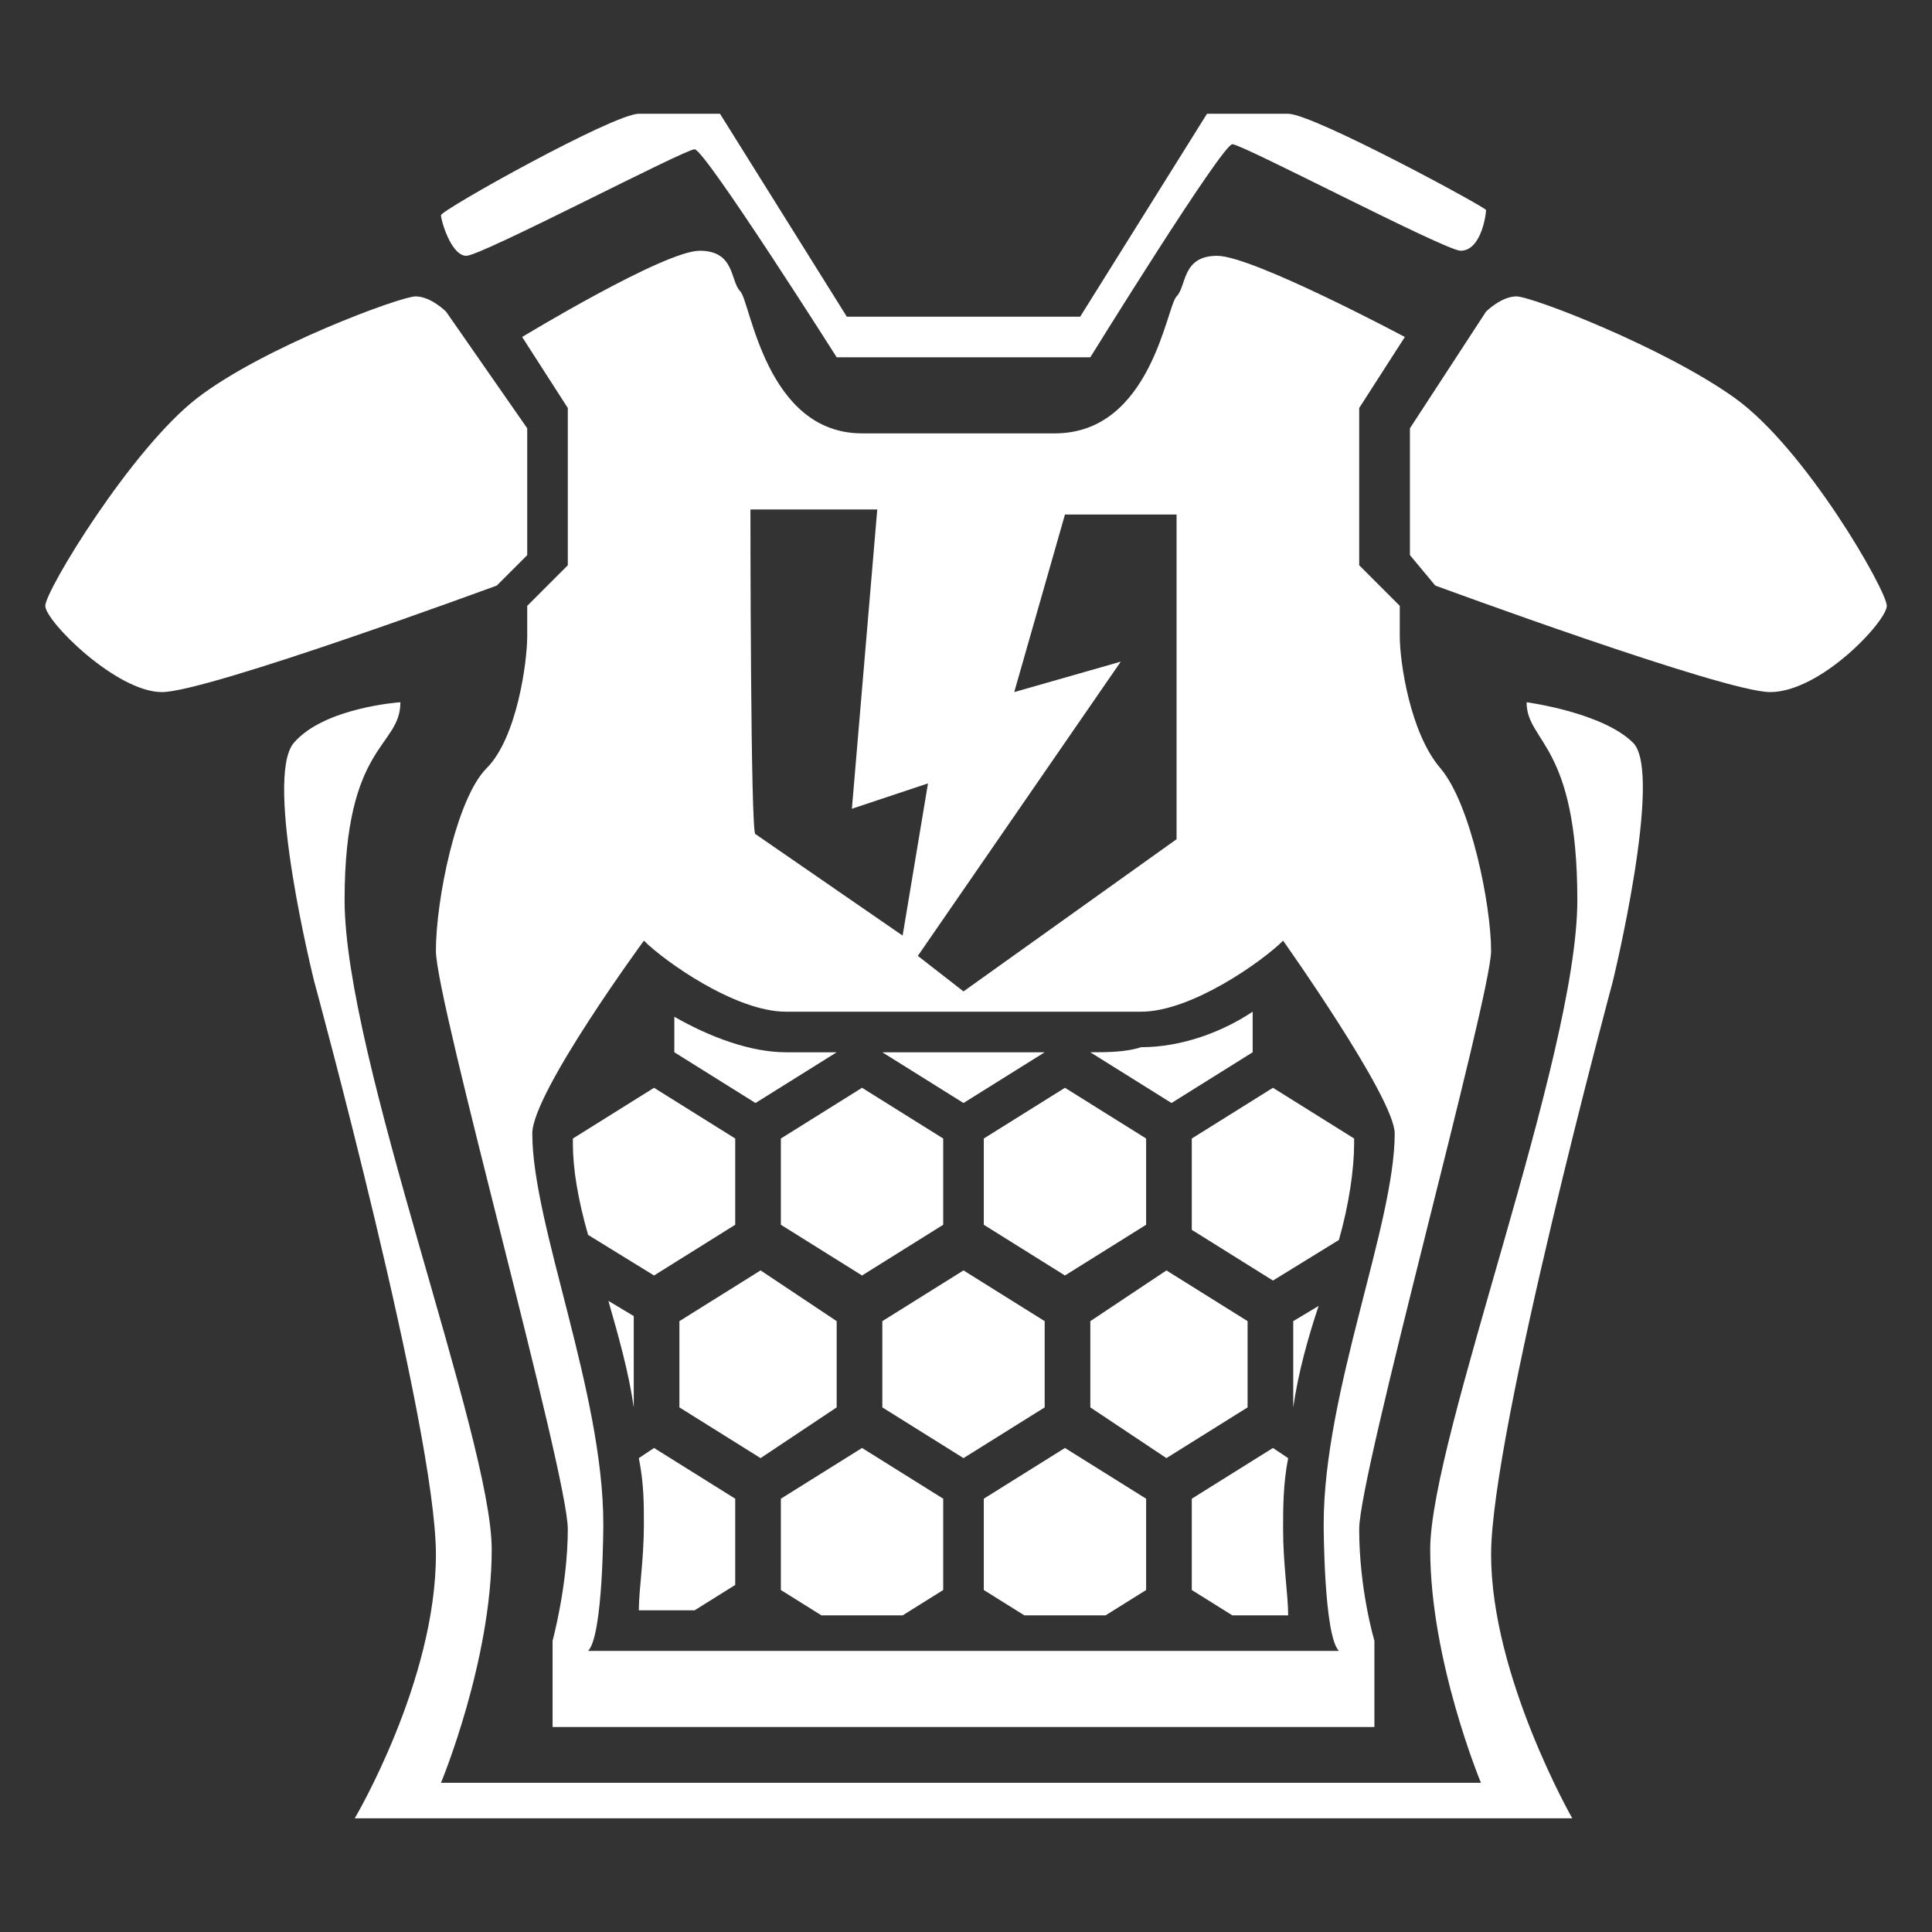 <?xml version="1.0" encoding="utf-8"?>
<!-- Generator: Adobe Illustrator 26.0.1, SVG Export Plug-In . SVG Version: 6.00 Build 0)  -->
<svg version="1.1"
	 id="draw_on_this_one" 
	 xmlns="http://www.w3.org/2000/svg"  x="0px" y="0px" viewBox="0 0 512 512"
	 style="enable-background:new 0 0 512 512;" xml:space="preserve">
<rect x="0" y="0" width="512" height="512" fill="#333333" stroke="none"/>
<style type="text/css">
	.st0{fill:#FFFFFF;}
</style>
<g id="g2373" transform="matrix(13.444,0,0,13.444,6.623,7.295)">
	<g id="g1737">
		<path id="path4" class="st0" d="M9.3,11l0.6-0.6V7.9L8.3,5.6c0,0-0.3-0.3-0.6-0.3c-0.3,0-3,1-4.3,2s-3,3.8-3,4.1s1.4,1.7,2.3,1.7
			S9.3,11,9.3,11z"/>
		<path id="path6" class="st0" d="M27.8,11l-0.5-0.6V7.9l1.5-2.3c0,0,0.3-0.3,0.6-0.3c0.3,0,2.9,1,4.3,2s3,3.8,3,4.1
			c0,0.3-1.3,1.7-2.3,1.7C33.5,13.1,27.8,11,27.8,11L27.8,11z"/>
		<path id="path8" class="st0" d="M28.9,18.2c0-0.9-0.4-2.9-1-3.6c-0.6-0.7-0.8-2.1-0.8-2.6s0-0.6,0-0.6l-0.8-0.8V7.5l0.9-1.4
			c0,0-3-1.6-3.7-1.6s-0.6,0.6-0.8,0.8C22.5,5.5,22.2,8,20.3,8s-1.9,0-1.9,0s0,0-1.9,0s-2.2-2.6-2.4-2.8C13.9,5,14,4.4,13.3,4.4
			S9.8,6.1,9.8,6.1l0.9,1.4v3.1l-0.8,0.8c0,0,0,0.1,0,0.6s-0.2,2-0.8,2.6c-0.6,0.6-1,2.6-1,3.6s2.6,10.3,2.6,11.4s-0.3,2.2-0.3,2.2
			v1.7h8.1h8.1v-1.7c0,0-0.3-1-0.3-2.2C26.3,28.5,28.9,19.1,28.9,18.2L28.9,18.2z M19.5,13.1l1-3.5h2.2V16l-4.2,3l-0.9-0.7l4-5.8
			L19.5,13.1z M14.3,9.5h2.5l-0.5,5.9l1.5-0.5l-0.5,3l-2.9-2C14.3,16,14.3,9.5,14.3,9.5z M18.5,32h-7.4c0.3-0.3,0.3-2.5,0.3-2.5
			c0-2.6-1.4-5.9-1.4-7.7c0-0.8,2.2-3.8,2.2-3.8c0.4,0.4,1.8,1.4,2.8,1.4s3.5,0,3.5,0s2.5,0,3.5,0s2.4-1,2.8-1.4
			c0,0,2.2,3.1,2.2,3.8c0,1.8-1.4,5.1-1.4,7.7c0,0,0,2.2,0.3,2.5H18.5z"/>
		<path id="path10" class="st0" d="M24.9,1.7c-0.5,0-1.6,0-1.6,0l-2.5,4h-2.3h-2.3l-2.5-4c0,0-1.1,0-1.6,0s-3.9,1.9-3.9,2
			s0.2,0.8,0.5,0.8s4.3-2.1,4.5-2.1S16,6.5,16,6.5h2.5H21c0,0,2.6-4.2,2.8-4.2c0.2,0,4.2,2.1,4.5,2.1c0.4,0,0.5-0.7,0.5-0.8
			C28.9,3.6,25.4,1.7,24.9,1.7z"/>
		<polygon id="polygon12" class="st0" points="16.9,27.2 18.5,28.2 20.1,27.2 20.1,27 20.1,26.6 20.1,26.1 20.1,25.8 20.1,25.5 
			18.5,24.5 16.9,25.5 16.9,25.8 16.9,26.1 16.9,26.6 16.9,27 		"/>
		<polygon id="polygon14" class="st0" points="12.9,27.2 14.5,28.2 16,27.2 16,27 16,26.6 16,26.1 16,25.8 16,25.5 14.5,24.5 
			12.9,25.5 12.9,25.8 12.9,26.1 12.9,26.6 12.9,27 		"/>
		<polygon id="polygon16" class="st0" points="21,27.2 22.5,28.2 24.1,27.2 24.1,27 24.1,26.6 24.1,26.1 24.1,25.8 24.1,25.5 
			22.5,24.5 21,25.5 21,25.8 21,26.1 21,26.6 21,27 		"/>
		<polygon id="polygon18" class="st0" points="18.9,23.6 20.5,24.6 22.1,23.6 22.1,23.4 22.1,23 22.1,22.5 22.1,22.2 22.1,21.9 
			20.5,20.9 18.9,21.9 18.9,22.2 18.9,22.5 18.9,23 18.9,23.4 		"/>
		<polygon id="polygon20" class="st0" points="14.9,23.6 16.5,24.6 18.1,23.6 18.1,23.4 18.1,23 18.1,22.5 18.1,22.2 18.1,21.9 
			16.5,20.9 14.9,21.9 14.9,22.2 14.9,22.5 14.9,23 14.9,23.4 		"/>
		<path id="path22" class="st0" d="M25,25.5v0.4v0.3v0.4V27v0.2l0,0c0.1-0.7,0.3-1.4,0.5-2L25,25.5z"/>
		<path id="path24" class="st0" d="M12,27.2V27v-0.5v-0.4v-0.3v-0.4l-0.5-0.3C11.7,25.8,11.9,26.5,12,27.2z"/>
		<path id="path26" class="st0" d="M21,20.2L21,20.2l1.6,1l1.6-1V20v-0.5v-0.1c-0.6,0.4-1.4,0.7-2.2,0.7
			C21.7,20.2,21.3,20.2,21,20.2z"/>
		<path id="path28" class="st0" d="M14,30.6V29l-1.6-1l-0.3,0.2c0.1,0.5,0.1,0.9,0.1,1.3
			c0,0.7-0.1,1.3-0.1,1.7h1.1l0.8-0.5V30.6z"/>
		<path id="path30"  class="st0" d="M24.6,28L23,29v1.8l0.8,0.5h1.1c0-0.4-0.1-1-0.1-1.7
			c0-0.4,0-0.9,0.1-1.4L24.6,28z"/>
		<path id="path32" class="st0" d="M18.5,21.2l1.6-1l0,0c-0.8,0-1.6,0-1.6,0s-0.8,0-1.6,0l0,0L18.5,21.2z"/>
		<path id="path34"  class="st0" d="M24.6,20.9l-1.6,1v1.8l1.6,1l1.3-0.8c0.2-0.7,0.3-1.4,0.3-1.9
			v-0.1L24.6,20.9z"/>
		<path id="path36"  class="st0" d="M14,23.6v-1.7l-1.6-1l-1.6,1V22c0,0.5,0.1,1.1,0.3,1.8l1.3,0.8
			L14,23.6z"/>
		<path id="path38" class="st0" d="M16,20.2L16,20.2c-0.4,0-0.8,0-1,0c-0.7,0-1.5-0.3-2.2-0.7v0.1V20v0.2l1.6,1L16,20.2z"/>
		<polygon id="polygon40" class="st0" points="14.9,29 14.9,29.4 14.9,29.7 14.9,30.1 14.9,30.6 14.9,30.8 15.7,31.3 17.3,31.3 
			18.1,30.8 18.1,30.6 18.1,30.1 18.1,29.7 18.1,29.4 18.1,29 16.5,28 		"/>
		<polygon id="polygon42" class="st0" points="18.9,29 18.9,29.4 18.9,29.7 18.9,30.1 18.9,30.6 18.9,30.8 19.7,31.3 21.3,31.3 
			22.1,30.8 22.1,30.6 22.1,30.1 22.1,29.7 22.1,29.4 22.1,29 20.5,28 		"/>
		<path id="path49" class="st0" d="M31.7,14.1c-0.6-0.6-2.1-0.8-2.1-0.8c0,0.8,1,0.8,1,3.9S27.7,27.8,27.7,30s1,4.6,1,4.6H18.5H8.2
			c0,0,1-2.4,1-4.6s-2.9-9.7-2.9-12.8s1.1-3,1.1-3.9c0,0-1.5,0.1-2.1,0.8s0.4,4.7,0.4,4.7s2.4,8.8,2.4,11.3s-1.6,5.2-1.6,5.2h12h12
			c0,0-1.6-2.8-1.6-5.2s2.4-11.3,2.4-11.3S32.3,14.7,31.7,14.1L31.7,14.1z"/>
	</g>
</g>
</svg>
